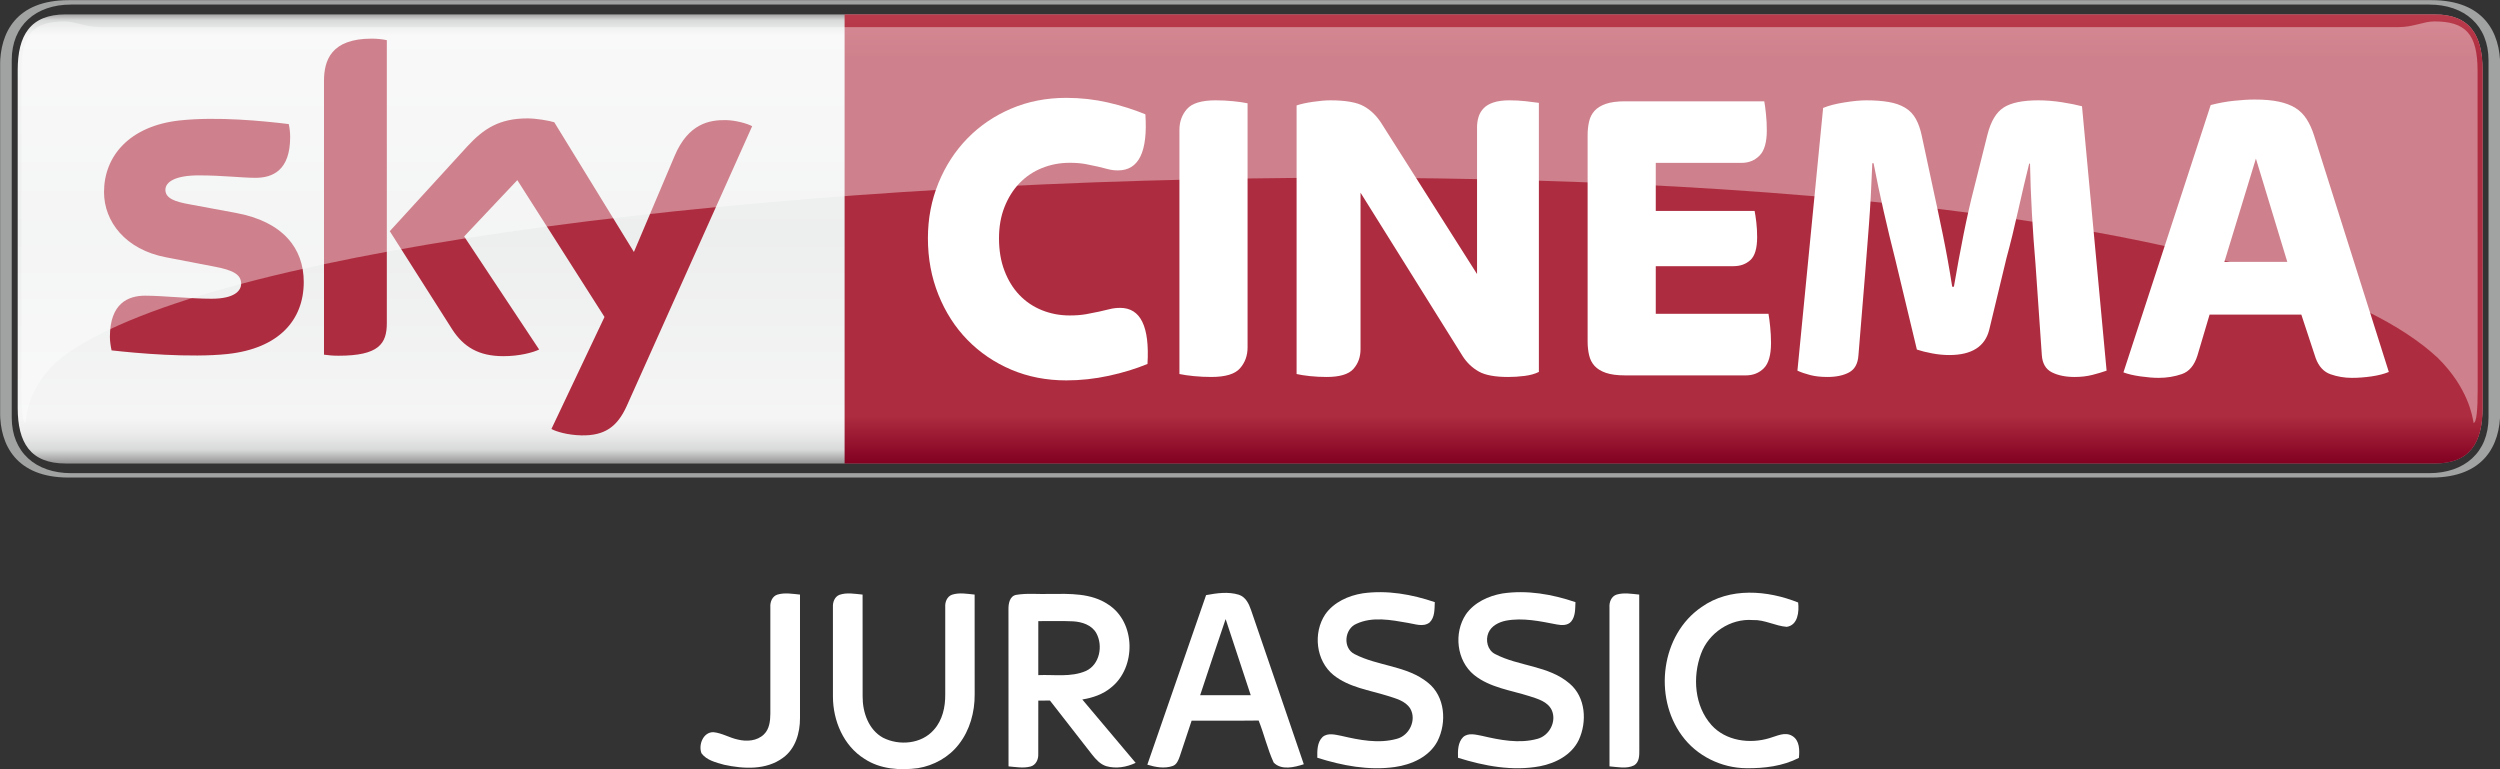 <?xml version="1.0" encoding="UTF-8"?>
<!-- Created with Inkscape (http://www.inkscape.org/) -->
<svg id="svg8519" width="2372.4" height="730" version="1.1" viewBox="0 0 2372.4 730" xmlns="http://www.w3.org/2000/svg" xmlns:cc="http://creativecommons.org/ns#" xmlns:dc="http://purl.org/dc/elements/1.1/" xmlns:rdf="http://www.w3.org/1999/02/22-rdf-syntax-ns#">
 <rect x="0" y="0" width="2372.4" height="730" fill="#333333" stroke="none"/>
 <defs id="defs8521">
  <clipPath id="clipPath1252">
   <path id="path1254" d="m411.59 515.35h94.948v18.13h-94.948v-18.13z"/>
  </clipPath>
  <clipPath id="clipPath1288">
   <path id="path1290" d="m412.39 532.67h93.284v-15.246h-93.284v15.246z"/>
  </clipPath>
  <clipPath id="clipPath1292">
   <path id="path1294" d="m412.39 517.42h93.284v15.245h-93.284v-15.245z"/>
  </clipPath>
  <linearGradient id="linearGradient1236" x2="1" gradientTransform="matrix(0 17.057 17.057 0 474.76 515.89)" gradientUnits="userSpaceOnUse">
   <stop id="stop1238" stop-color="#820021" offset="0"/>
   <stop id="stop1240" stop-color="#ae2c3f" offset=".104"/>
   <stop id="stop1242" stop-color="#ae2c3f" offset=".902"/>
   <stop id="stop1244" stop-color="#ba3c4c" offset="1"/>
  </linearGradient>
  <clipPath id="clipPath1202">
   <path id="path1204" d="m411.59 515.35h94.948v18.13h-94.948v-18.13z"/>
  </clipPath>
  <clipPath id="clipPath1214">
   <path id="path1216" d="m505.84 530.72h0.017v-0.016h-0.017v0.016z"/>
  </clipPath>
  <linearGradient id="linearGradient1178" x2="1" gradientTransform="matrix(0 -17.343 17.343 0 459.06 533.09)" gradientUnits="userSpaceOnUse">
   <stop id="stop1180" stop-color="#868685" offset="0"/>
   <stop id="stop1182" stop-color="#d8d9d9" offset=".02"/>
   <stop id="stop1184" stop-color="#f5f5f5" offset=".052"/>
   <stop id="stop1186" stop-color="#edeeee" offset=".488"/>
   <stop id="stop1188" stop-color="#f5f5f5" offset=".895"/>
   <stop id="stop1190" stop-color="#ebebec" offset=".929"/>
   <stop id="stop1192" stop-color="#d8d9d9" offset=".964"/>
   <stop id="stop1194" stop-color="#868685" offset="1"/>
  </linearGradient>
 </defs>
 <g id="layer1" transform="translate(-192.09 474.88)">
  <g id="g4201" transform="matrix(19.99 0 0 19.99 -3647.6 -5121.6)">
   <g id="g1166" transform="matrix(1.25 0 0 -1.25 -322.4 899.31)">
    <g id="g1168">
     <g id="g1174">
      <g id="g1176">
       <path id="path1196" d="m414.08 532.94c-1.345 0-1.823-0.794-1.823-2.114v-12.829c0-1.32 0.478-2.114 1.823-2.114h89.96c1.345 0 1.822 0.794 1.822 2.114v12.829c0 1.32-0.477 2.114-1.822 2.114h-89.96z" fill="url(#linearGradient1178)"/>
      </g>
     </g>
    </g>
   </g>
   <g id="g1198" transform="matrix(1.25 0 0 -1.25 -322.4 899.31)">
    <g id="g1200" clip-path="url(#clipPath1202)">
     <g id="g1206" transform="translate(503.93 515.35)">
      <path id="path1208" d="m0 0c1.996 0 2.605 1.241 2.605 2.482v13.166c0 1.241-0.609 2.482-2.605 2.482h-89.738c-1.997 0-2.605-1.241-2.605-2.482v-13.166c0-1.241 0.608-2.482 2.605-2.482h89.738zm-89.646 0.167c-1.344 0-2.254 0.793-2.254 2.114v13.568c0 1.321 0.91 2.114 2.254 2.114h89.554c1.344 0 2.254-0.793 2.254-2.114v-13.568c0-1.321-0.91-2.114-2.254-2.114h-89.554z" fill="#a1a2a2"/>
     </g>
     <g id="g1210">
      <g id="g1218">
       <g id="g1220" clip-path="url(#clipPath1214)" opacity=".8"></g>
      </g>
     </g>
    </g>
   </g>
   <g id="g1224" transform="matrix(1.25 0 0 -1.25 -322.4 899.31)">
    <g id="g1226">
     <g id="g1232">
      <g id="g1234">
       <path id="path1246" d="m443.66 532.94v-17.057h60.388c1.345 0 1.822 0.794 1.822 2.114v12.829c0 1.32-0.477 2.114-1.822 2.114h-60.388z" fill="url(#linearGradient1236)"/>
      </g>
     </g>
    </g>
   </g>
   <g id="g1248" transform="matrix(1.25 0 0 -1.25 -322.4 899.31)">
    <g id="g1250" clip-path="url(#clipPath1252)">
     <g id="g1256" transform="translate(452.08 519.04)">
      <path id="path1258" d="m0 0c-0.756 0-1.454 0.136-2.093 0.408-0.639 0.273-1.192 0.649-1.661 1.129-0.469 0.481-0.836 1.052-1.102 1.714s-0.4 1.377-0.4 2.146c0 0.747 0.134 1.446 0.4 2.098 0.266 0.651 0.633 1.217 1.102 1.697 0.469 0.481 1.022 0.857 1.661 1.129 0.639 0.273 1.337 0.409 2.093 0.409 0.543 0 1.07-0.059 1.581-0.176 0.512-0.118 0.985-0.268 1.422-0.449 0.096-1.42-0.25-2.13-1.038-2.13-0.139 0-0.266 0.016-0.384 0.048-0.117 0.032-0.245 0.064-0.383 0.096-0.139 0.032-0.293 0.064-0.463 0.096-0.171 0.032-0.373 0.049-0.607 0.049-0.373 0-0.724-0.067-1.055-0.201-0.33-0.133-0.614-0.326-0.854-0.576-0.24-0.251-0.429-0.553-0.567-0.905-0.139-0.352-0.208-0.748-0.208-1.185 0-0.46 0.069-0.871 0.208-1.233 0.138-0.363 0.327-0.67 0.567-0.921s0.524-0.443 0.854-0.577c0.331-0.133 0.682-0.2 1.055-0.2 0.234 0 0.442 0.016 0.623 0.048s0.343 0.064 0.487 0.096 0.28 0.064 0.407 0.096c0.128 0.032 0.261 0.048 0.4 0.048 0.777 0 1.123-0.71 1.038-2.13-0.437-0.181-0.924-0.331-1.462-0.448s-1.078-0.176-1.621-0.176" fill="#fff"/>
     </g>
     <g id="g1260" transform="translate(457.59 519.17)">
      <path id="path1262" d="m0 0c-0.224 0-0.445 0.011-0.663 0.032s-0.402 0.048-0.551 0.08v9.273c0 0.309 0.096 0.573 0.287 0.792 0.192 0.219 0.554 0.329 1.087 0.329 0.223 0 0.444-0.011 0.663-0.033 0.218-0.021 0.402-0.048 0.551-0.08v-9.272c0-0.31-0.096-0.574-0.288-0.793-0.191-0.219-0.554-0.328-1.086-0.328" fill="#fff"/>
     </g>
     <g id="g1264" transform="translate(461.96 519.17)">
      <path id="path1266" d="m0 0c-0.213 0-0.421 0.011-0.623 0.032-0.203 0.021-0.373 0.048-0.511 0.08v10.201c0.159 0.054 0.367 0.099 0.623 0.137 0.255 0.037 0.473 0.056 0.655 0.056 0.585 0 1.011-0.075 1.278-0.225 0.266-0.149 0.489-0.368 0.671-0.656l3.626-5.717v5.573c0 0.138 0.018 0.269 0.056 0.392 0.037 0.123 0.101 0.232 0.191 0.328 0.091 0.096 0.216 0.171 0.376 0.224 0.159 0.054 0.362 0.081 0.607 0.081 0.213 0 0.418-0.011 0.615-0.033 0.197-0.021 0.364-0.042 0.503-0.063v-10.218c-0.149-0.075-0.33-0.125-0.543-0.152s-0.421-0.04-0.623-0.04c-0.501 0-0.874 0.069-1.118 0.208-0.246 0.139-0.448 0.331-0.607 0.577l-3.882 6.214v-5.942c0-0.299-0.091-0.55-0.272-0.753s-0.522-0.304-1.022-0.304" fill="#fff"/>
     </g>
     <g id="g1268" transform="translate(473.3 519.23)">
      <path id="path1270" d="m0 0c-0.298 0-0.541 0.032-0.727 0.096s-0.33 0.152-0.431 0.264c-0.102 0.112-0.171 0.248-0.208 0.409-0.037 0.16-0.056 0.33-0.056 0.512v7.847c0 0.182 0.019 0.353 0.056 0.513s0.106 0.296 0.208 0.408c0.101 0.112 0.245 0.2 0.431 0.264s0.429 0.096 0.727 0.096h5.287c0.022-0.117 0.043-0.277 0.064-0.48 0.022-0.203 0.032-0.411 0.032-0.624 0-0.449-0.09-0.767-0.271-0.953-0.182-0.187-0.41-0.281-0.687-0.281h-3.259v-1.825h3.754c0.021-0.107 0.043-0.249 0.064-0.425s0.032-0.366 0.032-0.568c0-0.427-0.086-0.718-0.256-0.873s-0.383-0.232-0.639-0.232h-2.955v-1.81h4.281c0.021-0.118 0.043-0.28 0.064-0.488 0.021-0.209 0.032-0.414 0.032-0.617 0-0.459-0.091-0.779-0.272-0.961-0.181-0.181-0.41-0.272-0.686-0.272h-4.585z" fill="#fff"/>
     </g>
     <g id="g1272" transform="translate(480.98 519.17)">
      <path id="path1274" d="m0 0c-0.245 0-0.461 0.024-0.647 0.072-0.187 0.048-0.349 0.104-0.487 0.168l0.976 9.977c0.203 0.086 0.469 0.155 0.799 0.208 0.33 0.054 0.612 0.081 0.846 0.081 0.33 0 0.615-0.022 0.854-0.065 0.24-0.042 0.445-0.114 0.615-0.216 0.17-0.101 0.306-0.243 0.407-0.424 0.101-0.182 0.178-0.406 0.232-0.673l0.415-1.937c0.117-0.534 0.242-1.124 0.375-1.77s0.253-1.311 0.359-1.994h0.064c0.117 0.683 0.239 1.345 0.367 1.986s0.261 1.228 0.399 1.761l0.51 2.034c0.128 0.502 0.332 0.844 0.614 1.025 0.282 0.182 0.721 0.273 1.316 0.273 0.298 0 0.598-0.025 0.901-0.073s0.556-0.098 0.758-0.152l0.934-10.041c-0.149-0.053-0.328-0.107-0.535-0.16-0.208-0.053-0.434-0.08-0.679-0.08-0.341 0-0.629 0.059-0.863 0.176-0.234 0.118-0.362 0.337-0.383 0.657l-0.24 3.459c-0.053 0.609-0.098 1.246-0.136 1.914-0.037 0.667-0.061 1.299-0.072 1.898h-0.032c-0.138-0.556-0.279-1.156-0.423-1.802s-0.29-1.241-0.439-1.786l-0.655-2.722c-0.16-0.641-0.666-0.961-1.518-0.961-0.213 0-0.431 0.021-0.655 0.064-0.223 0.042-0.415 0.09-0.575 0.144l-0.814 3.395c-0.16 0.63-0.309 1.249-0.447 1.858-0.139 0.608-0.267 1.217-0.384 1.825h-0.048c-0.032-0.854-0.074-1.636-0.128-2.346-0.053-0.71-0.101-1.321-0.143-1.833l-0.256-3.123c-0.021-0.31-0.138-0.523-0.351-0.641-0.214-0.117-0.49-0.176-0.831-0.176" fill="#fff"/>
     </g>
     <g id="g1276" transform="translate(496.06 523.54)">
      <path id="path1278" d="m0 0h2.39l-1.192 3.923-1.198-3.923zm-2.492-4.404c-0.202 0-0.434 0.019-0.694 0.056-0.262 0.037-0.477 0.088-0.647 0.152l3.314 10.153c0.288 0.075 0.579 0.129 0.873 0.161s0.563 0.048 0.809 0.048c0.352 0 0.654-0.027 0.905-0.08 0.251-0.054 0.462-0.134 0.633-0.241s0.312-0.248 0.424-0.424 0.206-0.382 0.281-0.617l2.84-8.984c-0.181-0.075-0.399-0.131-0.655-0.168-0.255-0.037-0.506-0.056-0.75-0.056-0.278 0-0.546 0.045-0.807 0.136s-0.45 0.296-0.567 0.617l-0.544 1.649h-3.484l-0.461-1.553c-0.117-0.374-0.314-0.609-0.591-0.705s-0.57-0.144-0.879-0.144" fill="#fff"/>
     </g>
     <g id="g1280" transform="translate(423.12 522.78)">
      <path id="path1282" d="m0 0c0-1.46-0.955-2.527-2.894-2.738-1.404-0.15-3.438 0.027-4.404 0.138-0.036 0.158-0.064 0.354-0.064 0.508 0 1.278 0.691 1.569 1.338 1.569 0.672 0 1.73-0.116 2.518-0.116 0.865 0 1.129 0.294 1.129 0.573 0 0.367-0.349 0.52-1.021 0.648l-1.839 0.354c-1.531 0.293-2.348 1.352-2.348 2.476 0 1.366 0.967 2.509 2.868 2.72 1.438 0.155 3.187-0.02 4.148-0.138 0.035-0.165 0.053-0.321 0.053-0.492 0-1.274-0.671-1.549-1.319-1.549-0.497 0-1.269 0.093-2.15 0.093-0.897 0-1.269-0.248-1.269-0.55 0-0.319 0.355-0.451 0.916-0.549l1.758-0.326c1.806-0.333 2.58-1.359 2.58-2.621m3.155-1.568c0-0.783-0.307-1.235-1.836-1.235-0.203 0-0.38 0.015-0.55 0.04v10.39c0 0.789 0.269 1.612 1.813 1.612 0.194 0 0.391-0.02 0.573-0.058v-10.749zm6.25-4.019c0.2-0.103 0.612-0.227 1.131-0.241 0.886-0.019 1.371 0.321 1.73 1.116l4.764 10.626c-0.197 0.106-0.631 0.223-0.988 0.231-0.612 0.011-1.434-0.114-1.96-1.367l-1.543-3.641-3.025 4.927c-0.195 0.06-0.671 0.146-1.021 0.146-1.067 0-1.665-0.394-2.284-1.066l-2.941-3.217 2.366-3.723c0.437-0.678 1.013-1.024 1.949-1.024 0.612 0 1.121 0.139 1.357 0.252l-2.848 4.295 2.019 2.139 3.311-5.197-2.017-4.256z" fill="#ae2c3f"/>
     </g>
     <g id="g1284">
      <g id="g1296">
       <g id="g1298" clip-path="url(#clipPath1288)" opacity=".4">
        <g id="g1300">
         <g id="g1302">
          <g id="g1304" clip-path="url(#clipPath1292)">
           <g id="g1306" transform="translate(504.17 519.89)">
            <path id="path1308" d="m0 0c1.156-1.145 1.313-2.225 1.354-2.463 0.114 0 0.156 0.506 0.156 1.261l-4e-3 12.109c0 1.402-0.456 1.876-1.644 1.876-0.402 0-0.804-0.216-1.339-0.216h-87.31c-0.536 0-0.938 0.216-1.34 0.216-1.187 0-1.643-0.474-1.643-1.876l-4e-3 -12.109c0-0.755 0.041-1.261 0.155-1.261 0.041 0.238 0.076 1.402 1.354 2.463 10.208 7.878 79.259 10.296 90.265 0" fill="#fff"/>
           </g>
          </g>
         </g>
        </g>
       </g>
      </g>
     </g>
    </g>
   </g>
  </g>
  <g id="#000000ff" transform="matrix(2.021 0 0 2.021 367.85 -333.26)" fill="#fff">
   <path id="path5" d="m535.29 218.41c4.01-5.74 10.88-8.82 17.62-9.89 11.41-1.59 23.02 0.45 33.83 4.14-0.17 3.25 0.1 7.1-2.45 9.56-3 2.31-6.92 0.66-10.24 0.17-7.89-1.38-16.59-3.07-24.14 0.46-5.58 2.36-6.48 11.31-0.91 14.18 10.99 5.74 24.64 5.39 34.51 13.44 8.12 6.42 8.94 18.7 4.49 27.48-3.86 7.35-12.16 11.03-20.04 12.13-12.26 1.72-24.7-0.65-36.39-4.36-0.05-3.34-0.09-7.23 2.48-9.75 2.51-2.12 6.01-1.05 8.9-0.51 8.44 1.96 17.44 3.76 25.98 1.37 5.84-1.51 9.35-8.78 6.32-14.14-2.27-3.7-6.8-4.78-10.66-6.03-8.64-2.71-18.17-3.96-25.44-9.79-8.25-6.72-9.65-19.74-3.86-28.46z"/>
   <path id="path7" d="m618.48 208.59c11.55-1.72 23.35 0.34 34.31 4.07-0.16 3.09 0.07 6.57-2.02 9.12-1.65 1.94-4.48 1.79-6.74 1.36-7.85-1.5-15.94-3.29-23.93-1.77-3.31 0.68-6.78 2.41-8.17 5.66-1.49 3.47-0.46 8.15 3.06 9.97 11.16 5.87 25.2 5.38 35.06 13.9 7.56 6.37 8.27 17.93 4.3 26.47-3.34 7.01-10.83 10.91-18.17 12.33-12.91 2.42-26.17-0.08-38.54-3.96-0.1-3.33-0.1-7.17 2.4-9.71 2.46-2.18 5.98-1.13 8.85-0.59 8.45 1.96 17.45 3.77 26.01 1.42 5.63-1.45 9.17-8.15 6.74-13.53-1.91-3.98-6.54-5.25-10.4-6.5-8.84-2.82-18.65-4.01-26.09-10.01-8.21-6.73-9.59-19.73-3.8-28.43 3.92-5.6 10.56-8.65 17.13-9.8z"/>
   <path id="path9" d="m712.02 214.95c13.22-9.38 30.96-7.87 45.33-2.12 0.5 4.27-0.07 10.65-5.37 11.43-5.41-0.42-10.39-3.42-15.94-3.19-10.48-0.82-20.72 6.02-24.3 15.83-4.06 10.91-3.07 24.54 4.91 33.47 6.7 7.46 17.96 8.97 27.22 6.15 3.44-0.95 7.3-3.16 10.76-1.01 3.46 2.11 3.44 6.72 3.07 10.28-7.53 3.88-16.29 4.95-24.69 4.84-11.71-0.08-23.33-5.77-30.23-15.3-13.46-18.23-9.86-47.42 9.24-60.38z"/>
   <path id="path11" d="m274.75 215c-0.18-2.38 0.88-5.13 3.34-5.89 3.45-1.02 7.08-0.33 10.58 0 0.02 19.33 0.03 38.67 0 58 0.03 6.91-2.13 14.42-7.97 18.62-7.91 5.87-18.55 5.27-27.69 3.28-3.76-1.07-8.14-2.05-10.59-5.37-1.54-3.91 0.76-10 5.58-9.92 4.01 0.38 7.55 2.63 11.47 3.46 4.15 1.03 9.07 0.7 12.27-2.44 2.58-2.48 2.98-6.29 3.01-9.68 0.01-16.69 0-33.37 0-50.06z"/>
   <path id="path13" d="m304.13 214.87c-0.11-2.2 0.8-4.68 2.95-5.6 3.53-1.28 7.35-0.48 10.98-0.16 0.03 15.95-0.03 31.9 0.02 47.86-0.05 7.38 2.75 15.58 9.54 19.33 7.59 3.9 18.14 2.99 23.91-3.7 4.06-4.49 5.41-10.74 5.34-16.65 0.02-13.66-0.01-27.33 0-40.99-0.16-2.31 0.84-4.96 3.19-5.79 3.44-1.12 7.1-0.39 10.61-0.06 0.03 15.64 0.01 31.28 0.02 46.92 0.05 8.29-2.27 16.77-7.42 23.36-4.64 6.05-11.74 10-19.21 11.22-8.55 1.13-17.81 0.49-25.17-4.41-9.8-6.11-14.73-17.89-14.75-29.14-0.03-14.06-0.02-28.13-0.01-42.19z"/>
   <path id="path15" d="m386.56 216.05c-0.05-2.58 0.51-6.13 3.52-6.79 5.26-0.92 10.65-0.25 15.96-0.45 9.25-0.08 19.33-0.48 27.35 4.95 12.99 8.31 13.23 29.54 1.38 38.97-3.82 3.22-8.67 4.85-13.54 5.64 8.38 9.89 16.73 19.81 25.05 29.75-4.25 2.01-9.17 2.85-13.75 1.57-2.88-0.86-4.92-3.21-6.73-5.47-6.57-8.46-13.15-16.92-19.75-25.35-1.83 0-3.66 0-5.48 0.01-0.04 8.38 0.03 16.76-0.02 25.14 0.13 2.44-1.1 5.16-3.62 5.82-3.39 0.9-6.92 0.23-10.34-0.06-0.05-24.58-0.01-49.15-0.03-73.73m14.01 5.52c-0.02 8.45-0.01 16.91-0.01 25.36 7.44-0.33 15.35 1.11 22.39-1.97 6.47-2.97 8.1-11.85 4.86-17.74-2.15-3.86-6.77-5.31-10.92-5.55-5.44-0.27-10.88-0.04-16.32-0.1z"/>
   <path id="path17" d="m479.35 209.36c5.05-0.93 10.4-1.72 15.41-0.17 3.17 1.05 4.72 4.26 5.71 7.21 8.24 24.13 16.56 48.23 24.76 72.37-4.41 1.43-10.53 2.97-14.14-0.79-2.93-6.34-4.46-13.24-7.06-19.73-10.49 0.14-20.98 0.01-31.47 0.07-1.86 5.58-3.7 11.16-5.56 16.74-0.64 1.75-1.38 3.83-3.29 4.52-3.9 1.36-8.12 0.58-11.95-0.6 9.16-26.55 18.39-53.08 27.59-79.62m-2.79 47.01c7.92 0.01 15.84 0.01 23.76 0-3.92-11.93-7.84-23.85-11.79-35.76-4.09 11.89-7.98 23.84-11.97 35.76z"/>
   <path id="path19" d="m668.76 214.99c-0.16-2.38 0.92-5.1 3.36-5.88 3.45-1.02 7.1-0.33 10.61 0 0.05 24.3-0.02 48.59 0.04 72.89 0.02 2.56 0.06 5.77-2.43 7.29-3.59 1.78-7.76 0.76-11.57 0.48-0.03-24.93-0.02-49.86-0.01-74.78z"/>
  </g>
 </g>
</svg>

